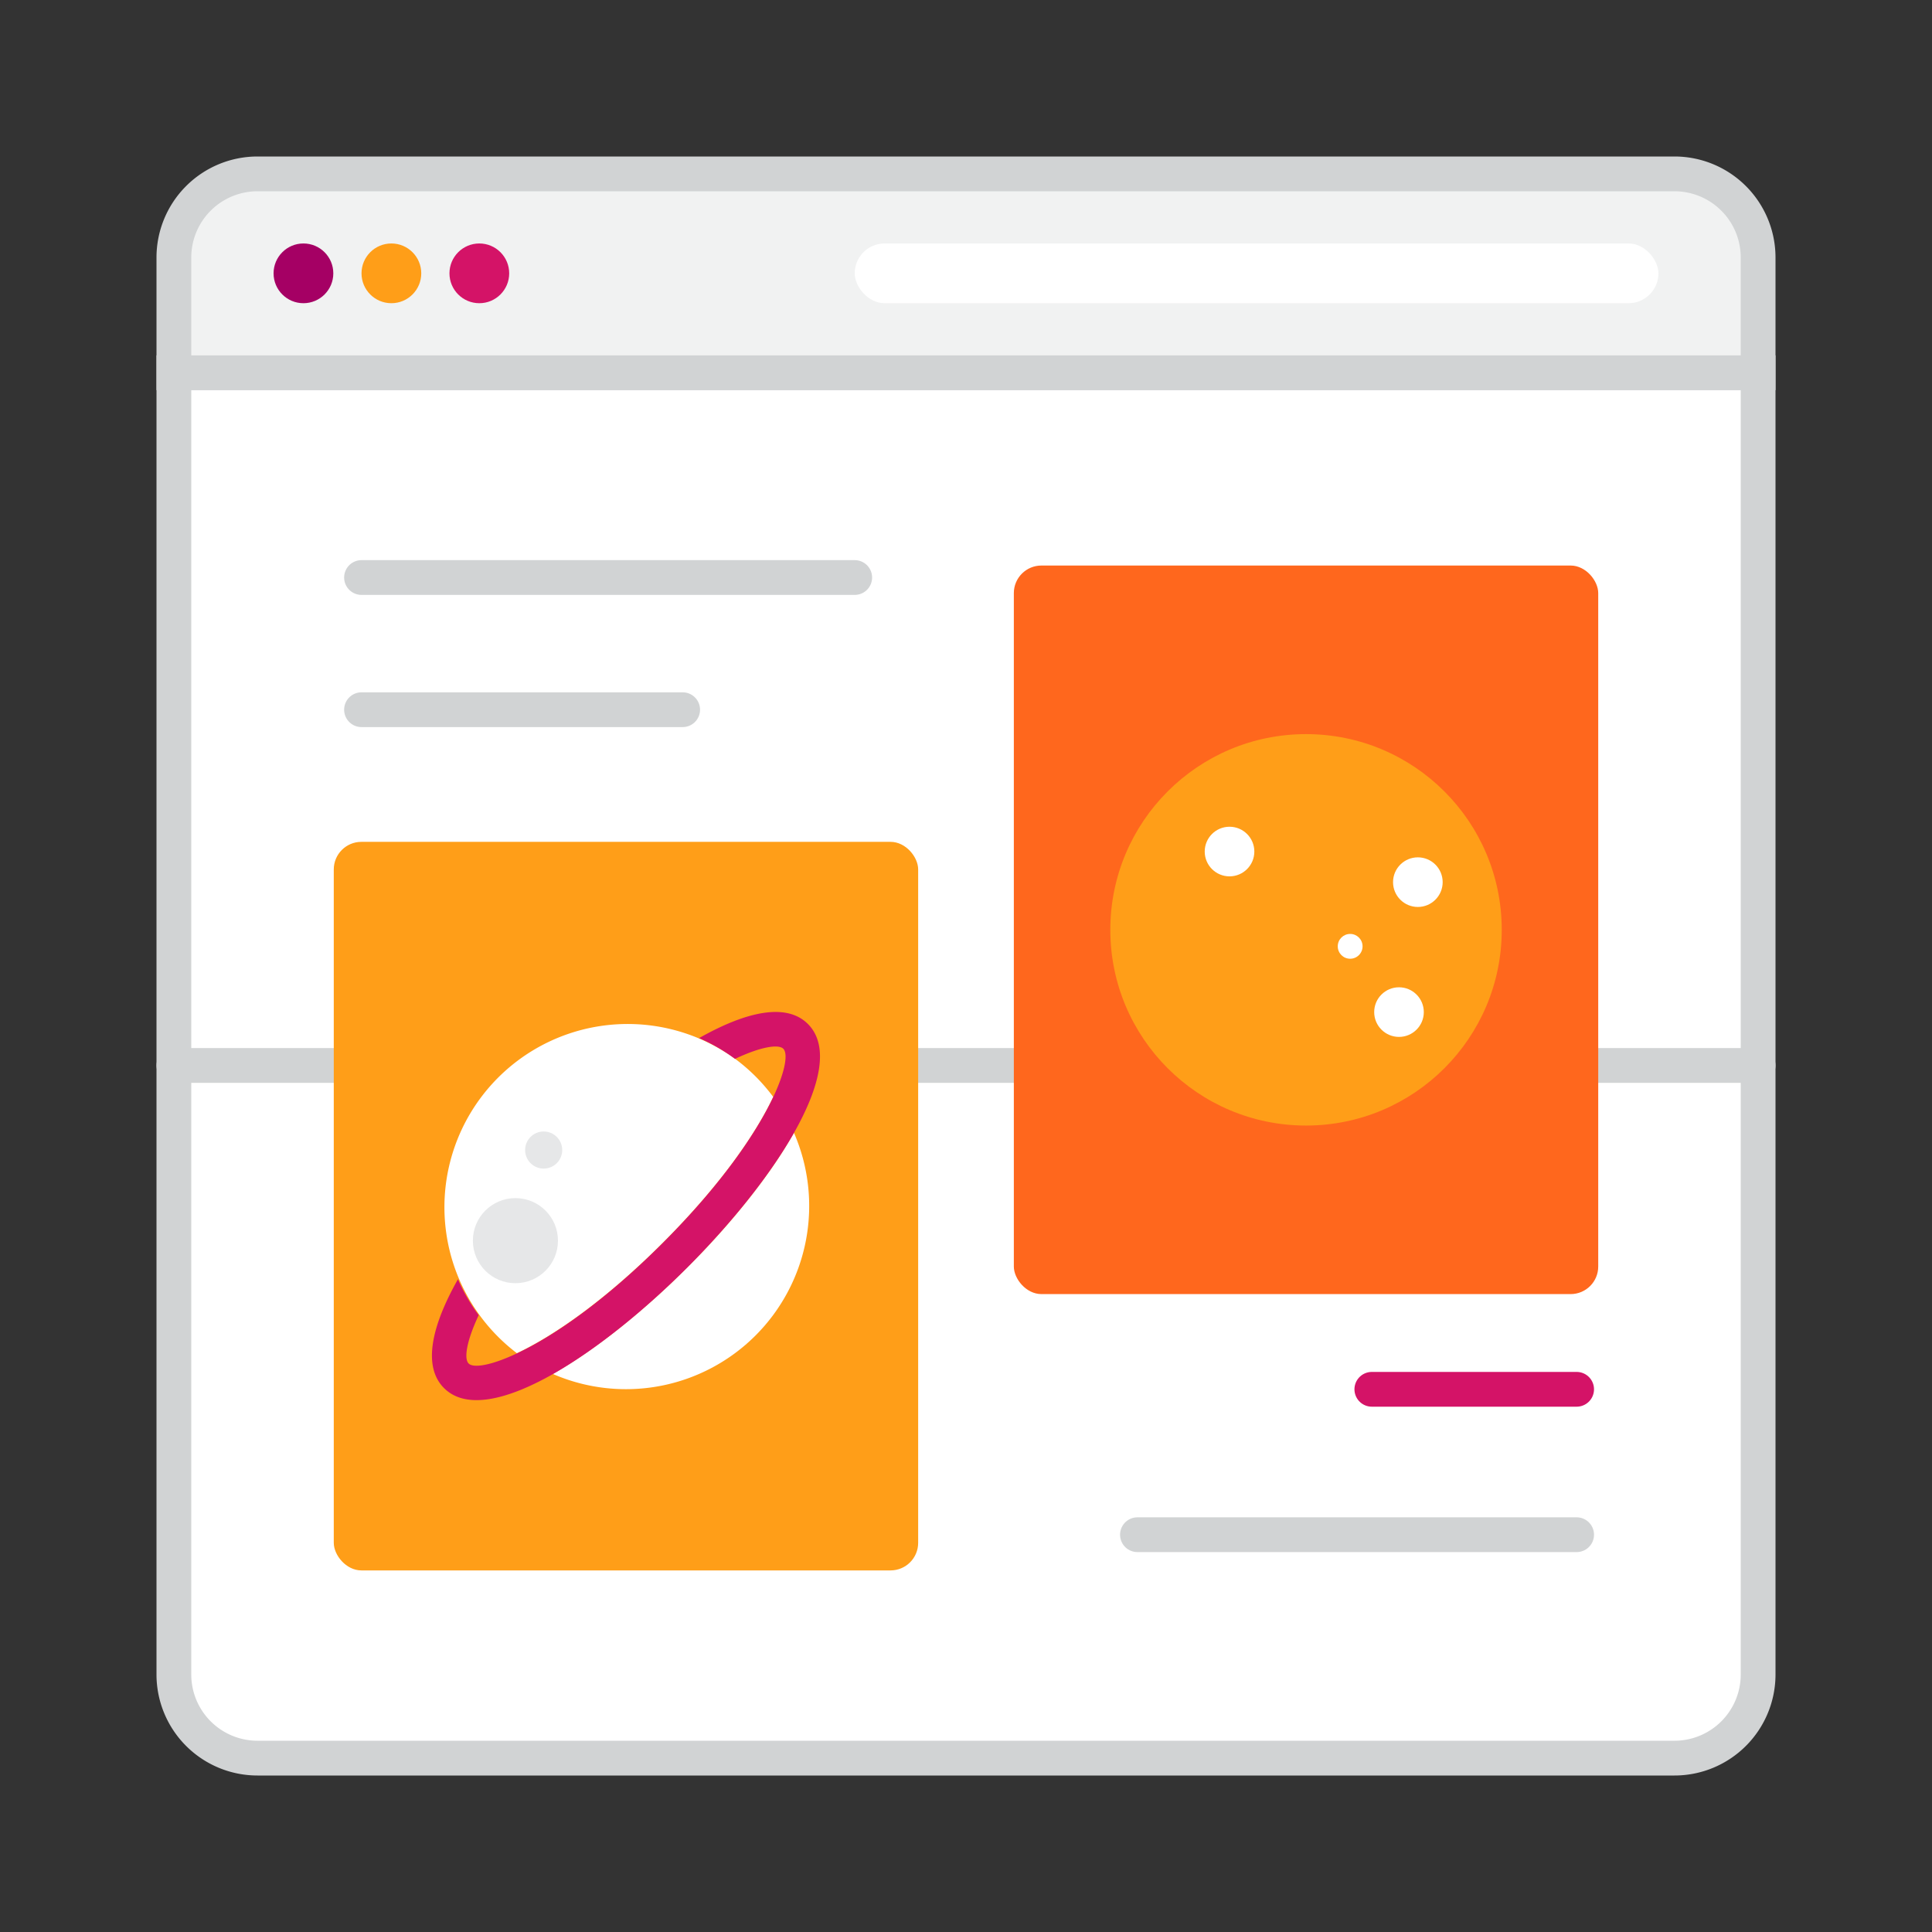 <svg id="Layer_1" data-name="Layer 1" xmlns="http://www.w3.org/2000/svg" viewBox="0 0 500 500"><rect x="0" y="0" width="500" height="500" fill="#333333" stroke="none"/><defs><style>.cls-1,.cls-11,.cls-6{fill:#fff;}.cls-1,.cls-11,.cls-2,.cls-7{stroke:#d1d3d4;}.cls-1,.cls-2{stroke-miterlimit:10;}.cls-1,.cls-11,.cls-12,.cls-2,.cls-7{stroke-width:9px;}.cls-2{fill:#f1f2f2;}.cls-3{fill:#a50064;}.cls-4{fill:#ff9e18;}.cls-5{fill:#d41367;}.cls-12,.cls-7,.cls-8{fill:none;}.cls-11,.cls-12,.cls-7{stroke-linecap:round;stroke-linejoin:round;}.cls-9{fill:#ff671d;}.cls-10{fill:#e6e7e8;}.cls-12{stroke:#d41367;}</style></defs><path class="cls-1" d="M45,433.35A21.65,21.65,0,0,0,66.65,455h366.7A21.65,21.65,0,0,0,455,433.35V96.48H45Z"/><path class="cls-2" d="M433.35,45H66.65A21.65,21.65,0,0,0,45,66.65V96.48H455V66.65A21.65,21.65,0,0,0,433.35,45Z"/><circle class="cls-3" cx="78.53" cy="70.74" r="7.73"/><circle class="cls-4" cx="101.29" cy="70.74" r="7.73"/><circle class="cls-5" cx="124.05" cy="70.74" r="7.73"/><rect class="cls-6" x="221.2" y="63.01" width="208" height="15.46" rx="7.73"/><line class="cls-7" x1="45" y1="275.74" x2="455" y2="275.74"/><path class="cls-8" d="M207.28,283.92c3.22-6.81,3.84-11.28,2.62-12.5s-5.69-.6-12.5,2.62a46.9,46.9,0,0,1,9.88,9.88Z"/><path class="cls-8" d="M131.07,340.36c-3.21,6.82-3.84,11.29-2.62,12.51s5.69.59,12.51-2.62a47.63,47.63,0,0,1-9.89-9.89Z"/><rect class="cls-9" x="262.38" y="146.36" width="151.24" height="188.55" rx="7.14"/><rect class="cls-4" x="86.38" y="217.87" width="151.24" height="188.55" rx="7.14"/><path class="cls-6" d="M177.9,328c-11,11-23.55,21.2-34.82,27.58a47.42,47.42,0,0,0,62.4-62.4C199.1,304.5,188.88,317.05,177.9,328Z"/><path class="cls-6" d="M190.22,274a47.42,47.42,0,0,0-56.44,76.21c9.1-4.29,22.39-13.21,37.75-28.57s24.29-28.66,28.58-37.76a48.53,48.53,0,0,0-4.58-5.31A47.37,47.37,0,0,0,190.22,274Z"/><path class="cls-5" d="M180.92,268.66a47.19,47.19,0,0,1,9.3,5.38c6.81-3.22,11.28-3.84,12.5-2.62s.6,5.69-2.61,12.5c-4.29,9.1-13.21,22.39-28.58,37.76S142.88,346,133.78,350.25c-6.81,3.21-11.28,3.84-12.5,2.62s-.6-5.69,2.61-12.51a47.14,47.14,0,0,1-5.37-9.3c-6.79,12-9.24,22.54-3.61,28.17s16.17,3.18,28.17-3.61C154.35,349.24,166.91,339,177.9,328s21.2-23.54,27.58-34.82c6.79-12,9.24-22.53,3.61-28.17S192.92,261.87,180.92,268.66Z"/><circle class="cls-10" cx="133.39" cy="321.08" r="11.01"/><circle class="cls-10" cx="140.7" cy="297.63" r="4.8"/><line class="cls-11" x1="93.56" y1="183.67" x2="176.67" y2="183.67"/><line class="cls-11" x1="93.56" y1="149.46" x2="221.2" y2="149.46"/><line class="cls-12" x1="408.03" y1="359.55" x2="355.03" y2="359.55"/><line class="cls-7" x1="408.03" y1="397.18" x2="294.37" y2="397.18"/><circle class="cls-4" cx="338" cy="240.64" r="50.65"/><circle class="cls-6" cx="318.2" cy="220.38" r="6.42"/><circle class="cls-6" cx="366.94" cy="228.3" r="6.42"/><circle class="cls-6" cx="362.06" cy="261.93" r="6.42"/><circle class="cls-6" cx="349.42" cy="244.91" r="3.21"/></svg>